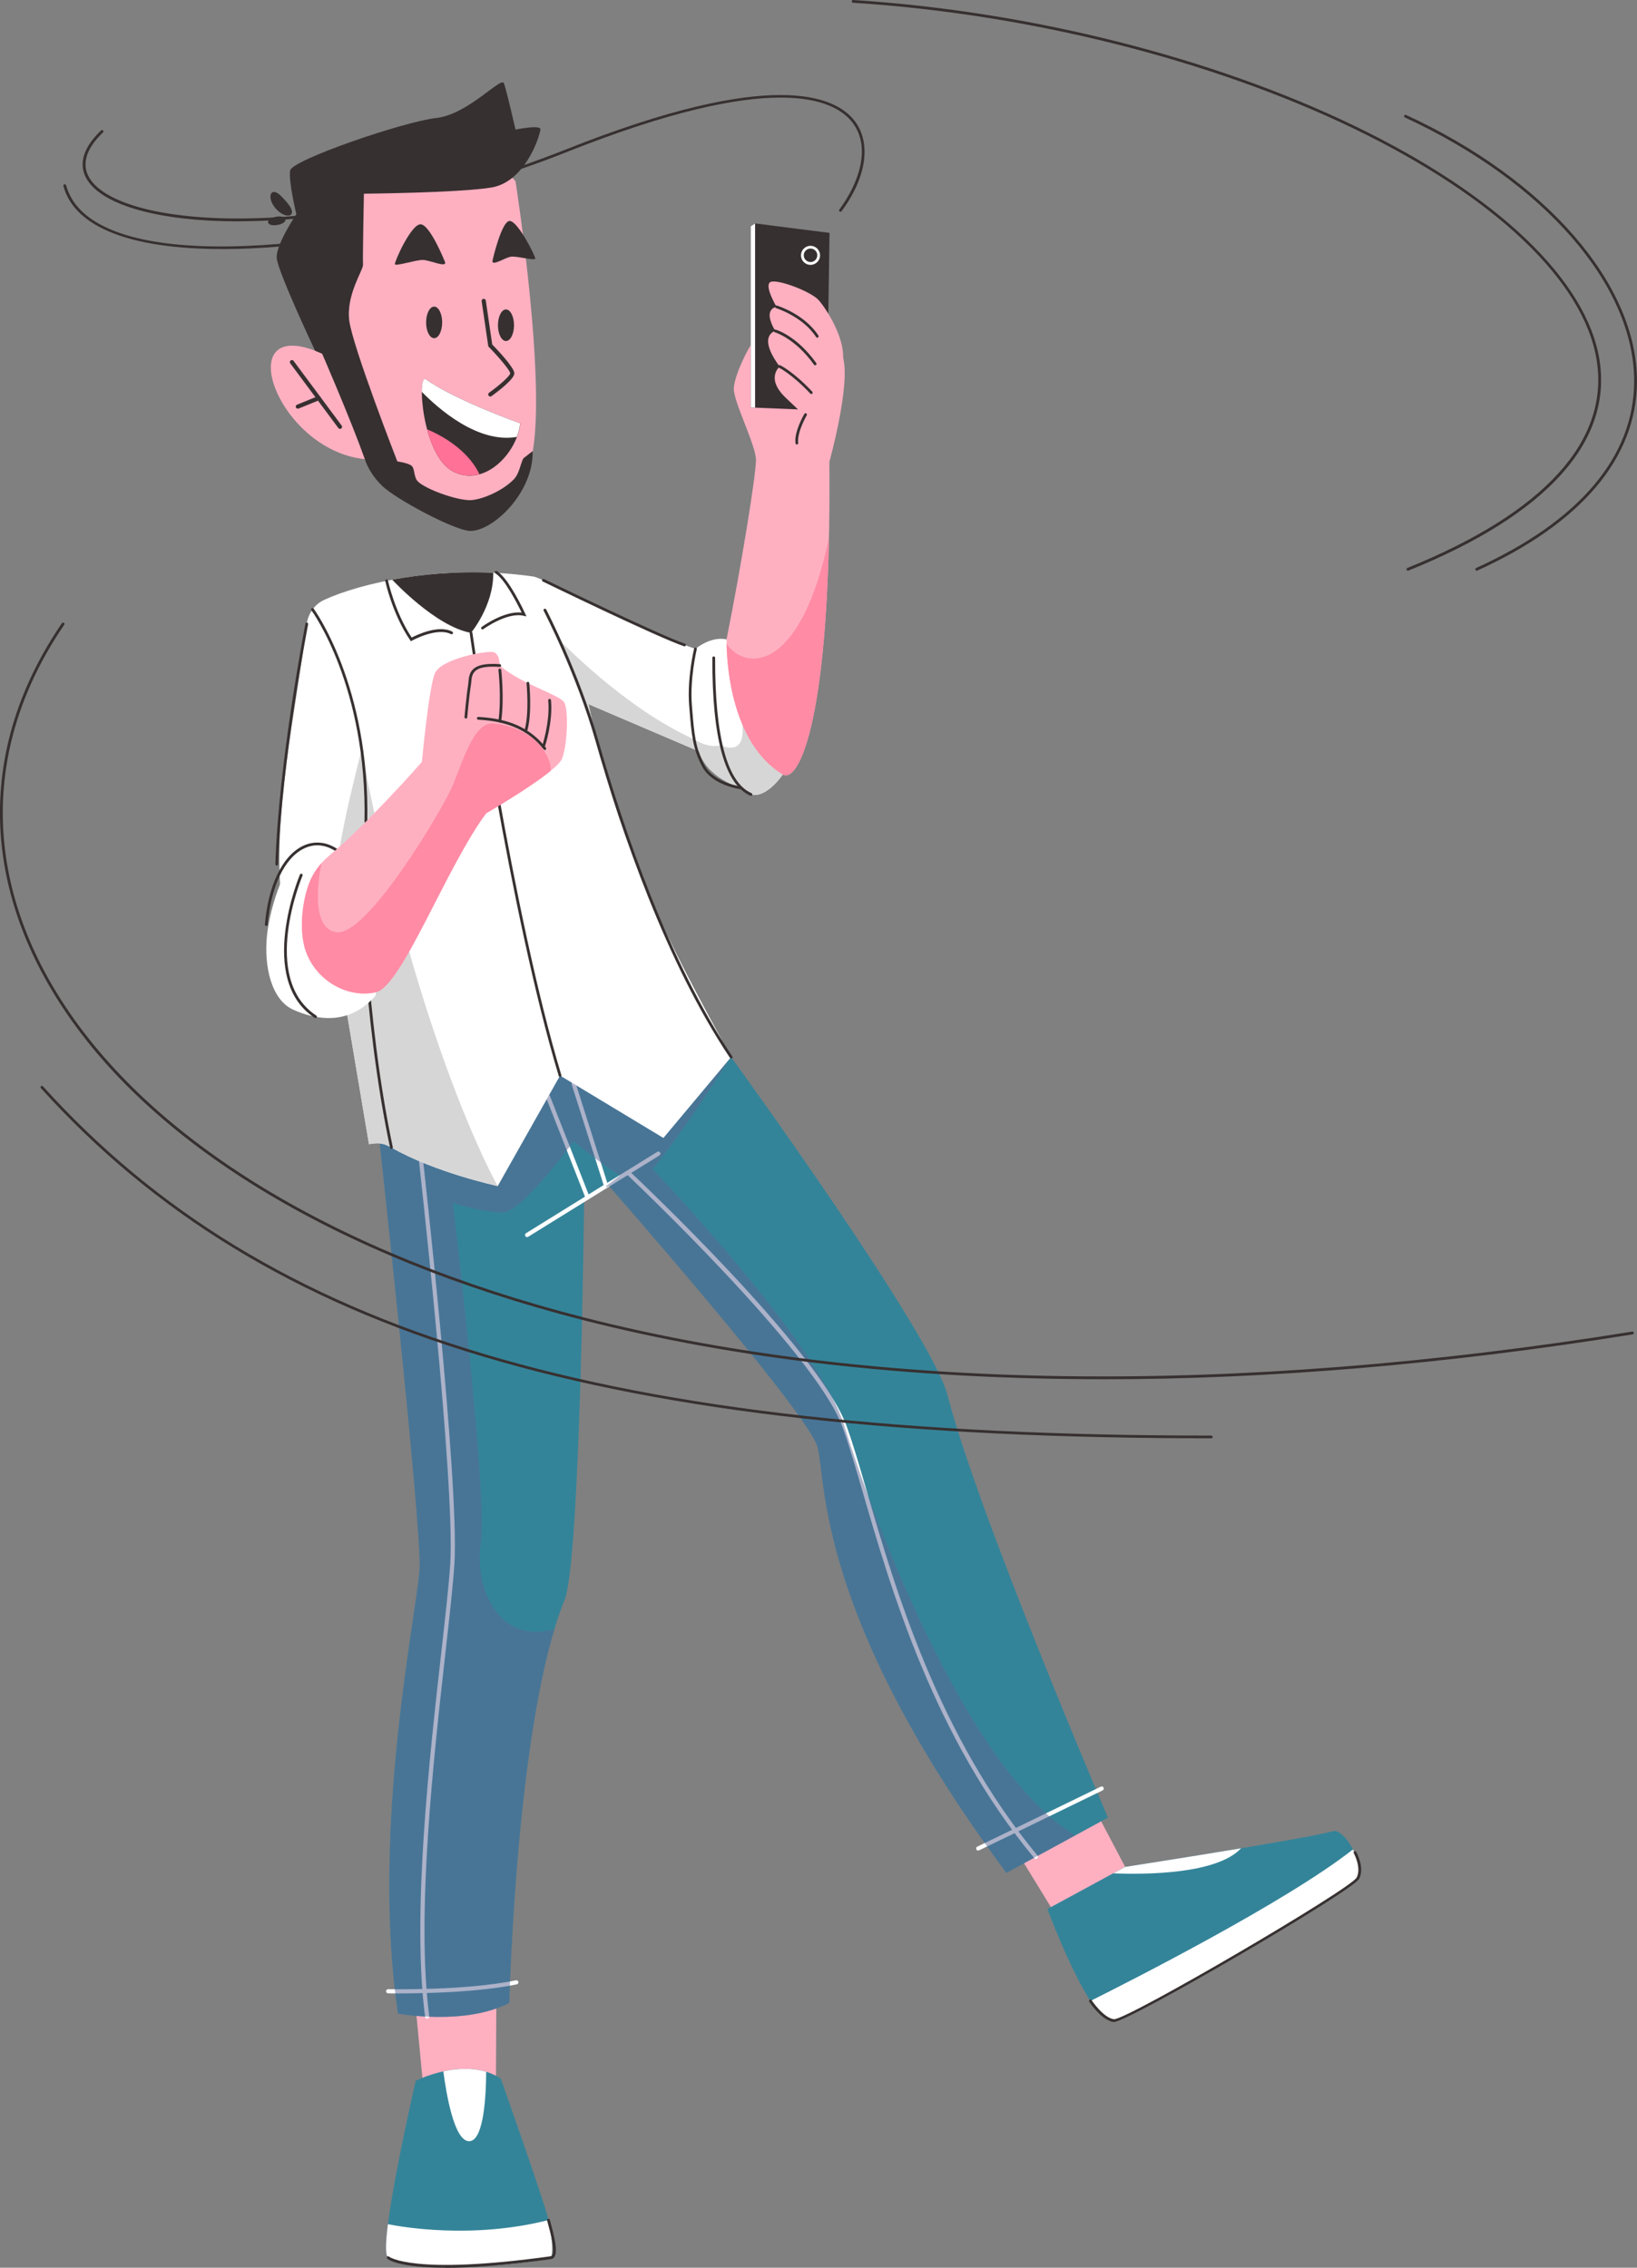<?xml version="1.0" encoding="UTF-8"?>
<svg xmlns="http://www.w3.org/2000/svg" viewBox="0 0 295.32 409.15">
  <rect x="0" y="0" width="295.32" height="409.15" fill="#808080" stroke="none"/>
  <defs>
    <style>
      .cls-1 {
        fill: #fdffff;
      }

      .cls-1, .cls-2, .cls-3, .cls-4, .cls-5, .cls-6, .cls-7, .cls-8, .cls-9 {
        stroke-width: 0px;
      }

      .cls-2 {
        fill: #ff8ba5;
      }

      .cls-3 {
        fill: #373030;
      }

      .cls-10 {
        isolation: isolate;
      }

      .cls-4 {
        fill: #348499;
      }

      .cls-5 {
        fill: #fff;
      }

      .cls-6 {
        fill: #feb0c1;
      }

      .cls-11 {
        mix-blend-mode: multiply;
        opacity: .5;
      }

      .cls-7 {
        fill: #ff7196;
      }

      .cls-8 {
        fill: #d6d6d6;
      }

      .cls-9 {
        fill: #5c6693;
      }
    </style>
  </defs>
  <g class="cls-10">
    <g id="Layer_2" data-name="Layer 2">
      <g id="OBJECTS">
        <g>
          <path class="cls-3" d="m42.94,39.94c-13.88,0-24.19-2.79-27.16-7.42-1.21-1.88-1.76-4.97,2.46-8.99.1-.1.26-.09.35,0,.1.1.09.26,0,.35-3.14,3-3.96,5.89-2.38,8.36,5.87,9.15,43.16,11.7,86-5.32,37.25-14.8,48.54-9.56,51.96-5.12,3.06,3.98,2.16,10.23-2.35,16.31-.08.11-.24.13-.35.05-.11-.08-.13-.24-.05-.35,3.43-4.62,5.85-11.17,2.36-15.71-3.33-4.33-14.43-9.41-51.38,5.27-19.36,7.7-39.64,12.14-57.1,12.53-.79.02-1.57.03-2.34.03Z"/>
          <path class="cls-3" d="m40.03,44.93c-16.24,0-26.55-3.82-28.59-11.36-.04-.13.04-.27.18-.31.14-.03.27.04.31.18,3.64,13.41,34.43,14.7,78.44,3.28.14-.03.27.05.31.18.03.13-.05.27-.18.31-19.93,5.17-37.17,7.73-50.45,7.73Z"/>
          <path class="cls-3" d="m253.99,102.96c-.1,0-.19-.06-.23-.16-.05-.13.01-.27.14-.33,24.69-9.98,36.49-22.95,34.14-37.53-2.3-14.2-18.29-29.43-43.87-41.77C218.47,10.78,185.56,2.51,153.89.5c-.14,0-.24-.13-.23-.27,0-.14.12-.24.27-.23,31.73,2.02,64.7,10.3,90.46,22.73,25.73,12.42,41.82,27.78,44.15,42.14,2.4,14.83-9.51,28-34.44,38.07-.03.01-.06.02-.09.02Z"/>
          <path class="cls-3" d="m266.41,102.96c-.09,0-.19-.05-.23-.15-.06-.13,0-.27.12-.33,18.61-8.46,28.47-20.1,28.51-33.65.05-17.32-16.19-36.02-41.37-47.64-.12-.06-.18-.21-.12-.33.06-.13.21-.18.33-.12,25.36,11.7,41.71,30.58,41.66,48.09-.04,13.76-10,25.56-28.8,34.11-.03.02-.07.02-.1.02Z"/>
          <g>
            <polygon class="cls-6" points="184.02 335 189.8 344.43 202.98 336.82 197.73 326.86 184.02 335"/>
            <polygon class="cls-6" points="75 362.24 89.54 360.88 89.46 376.58 76.44 377.39 75 362.24"/>
            <g>
              <path class="cls-4" d="m67.88,200.54s8.25,74.79,7.82,82.5c-.43,7.71-8.88,46.82-3.9,80.25,0,0,12.04,2.25,20.08-1.93,0,0,1.22-51.26,9.96-72.64,2.89-7.07,3.54-72.32,3.54-72.32l4.5-2.41s36,40.98,37.61,47.09c1.61,6.11-.32,30.54,34.07,76.82l18.32-9.96s-23.37-54.55-28.93-76.18c-2.89-11.25-39.05-61.04-39.05-61.04,0,0-22.41-6.33-36.03,0-13.63,6.33-27.98,9.83-27.98,9.83Z"/>
              <g>
                <path class="cls-1" d="m95.09,223.2c-.13,0-.25-.06-.32-.18-.11-.18-.05-.41.12-.52l23.68-14.68c.18-.11.41-.05.52.12.11.18.05.41-.12.52l-23.68,14.68c-.06.04-.13.06-.2.06Z"/>
                <path class="cls-1" d="m106,216.44c-.15,0-.29-.09-.35-.24l-7.13-18.16c-.08-.19.02-.41.21-.49.19-.07.41.02.49.21l7.13,18.16c.08.19-.02.41-.21.49-.04.02-.09.03-.14.03Z"/>
                <path class="cls-1" d="m109.35,214.36c-.16,0-.31-.1-.36-.26l-5.86-18.45c-.06-.2.05-.41.24-.47.2-.07.41.05.47.24l5.86,18.45c.06.2-.05.41-.24.47-.04.01-.08.02-.11.02Z"/>
              </g>
              <path class="cls-1" d="m77.06,364.21c-.19,0-.35-.14-.37-.33-2.42-18.32.79-46.87,2.92-65.76.73-6.5,1.36-12.11,1.61-15.87.95-14.58-5.72-73.48-5.78-74.08-.02-.21.12-.39.33-.42.21-.02.39.12.41.33.07.59,6.74,59.56,5.79,74.21-.25,3.77-.88,9.39-1.61,15.9-2.12,18.85-5.33,47.34-2.92,65.58.03.21-.12.39-.32.42-.02,0-.03,0-.05,0Z"/>
              <path class="cls-1" d="m186.87,335.38c-.11,0-.21-.05-.29-.14-18.07-21.75-25.84-48.48-30.98-66.17-1.37-4.7-2.55-8.76-3.65-11.72-5.05-13.58-38.6-45.21-38.93-45.52-.15-.14-.16-.38-.02-.53.14-.15.38-.16.53-.02,1.39,1.3,34.01,32.06,39.12,45.81,1.11,2.99,2.3,7.06,3.67,11.78,5.12,17.63,12.87,44.27,30.84,65.9.13.16.11.4-.05.53-.07.06-.16.09-.24.09Z"/>
              <path class="cls-1" d="m72.22,359.66c-1.36,0-2.18-.02-2.21-.02-.21,0-.37-.18-.37-.38,0-.21.19-.36.38-.37.14,0,13.89.3,23.06-1.6.21-.04.4.09.44.29.04.2-.09.4-.29.44-7.04,1.46-16.72,1.63-21.02,1.63Z"/>
              <path class="cls-1" d="m176.47,333.88c-.14,0-.27-.08-.34-.21-.09-.19-.01-.41.18-.5,5.08-2.43,22.11-10.74,22.28-10.82.19-.09.41-.01.5.17.09.19.01.41-.17.5-.17.08-17.2,8.39-22.29,10.82-.05.02-.11.04-.16.04Z"/>
              <g class="cls-11">
                <path class="cls-9" d="m131.89,190.71s-9.23,14.41-14.16,20.21c7.81,8.31,30.59,33.32,34.57,46.3,4.39,14.31,21.69,62.09,41.68,73.92l-12.43,6.76c-34.39-46.29-32.46-70.71-34.07-76.82-1.61-6.11-37.61-47.09-37.61-47.09l-.46.25-.06-.25s1.19-.83,2.49-1.93c-3.59-2.11-8.35-6.16-8.35-6.16,0,0-9.37,12.86-12.79,12.86s-9.01-1.71-9.01-1.71c0,0,6.33,52.71,5.05,61.39-1.16,7.85,3,18.32,13.28,15.5-7.1,23.48-8.14,67.43-8.14,67.43-8.04,4.18-20.08,1.93-20.08,1.93-4.97-33.43,3.47-72.54,3.9-80.25s-7.82-82.5-7.82-82.5c0,0,14.36-3.49,27.98-9.83,13.63-6.33,36.03,0,36.03,0Z"/>
              </g>
            </g>
            <g>
              <g>
                <path class="cls-6" d="m93,32.7s6.01,38.31,2.73,50.46c-2.25,8.36-8.2,11.73-10.61,11.73s-16.88-5.79-19.29-12.05c-16.08-1.61-24.68-26.64-7.71-19.04,0,0-3.05-27.72,4.82-32.87,7.88-5.14,24.11-5.46,30.05,1.77Z"/>
                <path class="cls-3" d="m65.68,34.95s17.2-.16,22.98-1.12c5.79-.96,8.52-8.52,8.84-10.45.16-.96-4.5,0-4.5,0,0,0-1.61-7.07-2.09-8.36-.48-1.29-6.43,5.62-12.21,6.27-5.79.64-26.04,7.55-26.36,9.48-.32,1.93,1.12,7.88,1.12,7.88,0,0-3.7,5.46-3.54,7.88s6.92,16.75,6.92,16.75l1.27.53s5.14,11.81,7.71,19.04c0,0,.64,2.41,3.13,4.82,2.49,2.41,13.18,8.12,15.91,8.12,4.18,0,11.41-6.99,11.23-14.41l-1.67,1.31c-.59,1.1-.7,2.79-1.81,3.88-2.3,2.28-6.1,3.67-7.83,3.67-2.57,0-8.03-2.01-9.4-3.38-.8-.8-.48-2.41-1.21-2.89-.72-.48-2.49-.72-2.49-.72,0,0-8.12-20.81-8.68-25.47s2.57-9.08,2.49-10.04c-.08-.96.16-12.78.16-12.78Z"/>
                <path class="cls-3" d="m61.34,77.38c-.11,0-.23-.05-.3-.15l-8.68-11.68c-.12-.17-.09-.4.08-.52.17-.12.4-.09.52.08l8.68,11.68c.12.17.09.4-.08.52-.07.05-.15.07-.22.07Z"/>
                <path class="cls-3" d="m53.73,73.73c-.15,0-.29-.09-.35-.23-.08-.19.01-.41.21-.49l3.76-1.53c.19-.08.41.01.49.21.08.19-.01.41-.21.49l-3.76,1.53s-.09.03-.14.03Z"/>
                <path class="cls-3" d="m88.45,71.54c-.12,0-.23-.05-.31-.16-.12-.17-.08-.4.09-.52,2.05-1.47,3.79-3.07,3.81-3.5-.01-.51-2.01-2.88-3.86-4.77l-.09-.09-1.2-8.16c-.03-.2.11-.39.32-.43.2-.03.4.11.43.32l1.16,7.92c1.04,1.07,3.99,4.2,3.99,5.21s-2.88,3.22-4.12,4.11c-.07.05-.14.07-.22.07Z"/>
                <g>
                  <path class="cls-3" d="m80.25,47.19s-2.67-6.69-4.38-6.72c-1.71-.03-4.73,6.77-4.63,7.2s3.76-.79,5.05-.77c1.29.02,4.51,1.57,3.96.28Z"/>
                  <path class="cls-3" d="m88.87,46.92s1.57-6.88,3.02-7.05c1.45-.17,4.71,6.34,4.67,6.78-.04.44-3.27-.47-4.36-.34-1.09.13-3.66,1.94-3.33.61Z"/>
                </g>
                <path class="cls-3" d="m79.77,58.17c0,1.58-.65,2.85-1.45,2.85s-1.45-1.28-1.45-2.85.65-2.85,1.45-2.85,1.45,1.28,1.45,2.85Z"/>
                <path class="cls-3" d="m92.73,58.68c0,1.58-.65,2.85-1.45,2.85s-1.45-1.28-1.45-2.85.65-2.85,1.45-2.85,1.45,1.28,1.45,2.85Z"/>
                <path class="cls-3" d="m93.85,76.38s-11.65-4.12-17-7.94c-1.66-1.19-.78,13.75,4.91,16.65,5.69,2.9,11.54-3.4,12.1-8.7Z"/>
                <path class="cls-7" d="m77.04,77.45c.87,3.27,2.39,6.45,4.71,7.64,1.61.82,3.23.89,4.74.47-2.25-4.76-7.51-7.3-9.45-8.1Z"/>
                <path class="cls-5" d="m93.23,78.83c.31-.82.53-1.64.61-2.45,0,0-11.65-4.12-17-7.94-.47-.34-.74.63-.75,2.25,3.06,3.12,10.15,9.35,17.14,8.14Z"/>
                <g>
                  <path class="cls-3" d="m51.44,36.15c-.99-1.13-1.66-1.66-2.23-1.48-.26.1-.45.41-.42.95.03.53.31,1.27.96,2.02,1.34,1.47,2.57,1.44,2.83.97.3-.5-.11-1.33-1.14-2.46Z"/>
                  <path class="cls-3" d="m49.79,39.11c-2.08.37-1.82,1.85.27,1.48,2.08-.37,1.82-1.85-.27-1.48Z"/>
                </g>
              </g>
              <path class="cls-5" d="m55.34,112.58c.25-1.9,1.41-3.55,3.15-4.35,6.23-2.9,21.1-6.59,37.67-4.22,2.25.32,15.48,8.25,29.3,13.07,0,0,3.7-3.21,7.07-1.12,0,0,9.96,14.3,8.68,23.79,0,0-4.18,6.3-7.55,2.41,0,0-6.11-1.77-7.55-6.59l-19.93-8.52c5.62,26.84,14.91,43.85,25.71,63.67-3.87,4.62-7.98,9.54-12.21,14.59l-18.64-11.25-11.25,19.93s-11.27-2.41-19.18-6.95c-1.68-.96-2.73-.85-4.04-.61l-7.31-43.39-8.52-.8c-1.54-15.57,2.46-33.06,4.61-49.66Z"/>
              <path class="cls-8" d="m65.22,135.39s-4.55,17.15-4.43,22.5c.03,1.55-.28,5.32-.74,9.89l6.51,38.65c1.5-.17,2.29-.39,4.04.61,7.9,4.47,19.18,6.95,19.18,6.95,0,0-14.17-24.8-24.56-78.59Z"/>
              <path class="cls-3" d="m70.61,207.28c-.12,0-.22-.08-.24-.2-5.04-23.69-5.46-50.89-5.46-51.16,0-.14.11-.25.25-.25h0c.14,0,.25.11.25.25,0,.27.43,27.43,5.45,51.06.03.14-.06.27-.19.3-.02,0-.04,0-.05,0Z"/>
              <path class="cls-3" d="m70.76,104.59s7.8,8.46,14.21,9.59c0,0,4.12-4.94,4.01-10.84-6.73-.31-12.98.27-18.22,1.25Z"/>
              <path class="cls-3" d="m74.12,115.69l-.13-.19c-3.21-4.7-4.47-10.6-4.49-10.66-.03-.14.06-.27.19-.3.14-.03.27.06.3.19.01.06,1.23,5.71,4.28,10.3.94-.49,4.85-2.36,7.32-1.07.12.06.17.21.11.34-.06.12-.22.17-.34.11-2.53-1.31-7,1.15-7.05,1.18l-.2.11Z"/>
              <path class="cls-3" d="m87.05,113.57c-.08,0-.15-.04-.2-.1-.08-.11-.06-.27.05-.35.17-.13,4.08-2.96,7.21-2.59-.69-1.44-3-6.03-4.73-7.07-.12-.07-.16-.22-.09-.34.07-.12.22-.16.34-.09,2.18,1.31,5.02,7.46,5.13,7.72l.21.47-.5-.12c-2.96-.72-7.25,2.39-7.29,2.42-.04.03-.1.05-.15.05Z"/>
              <path class="cls-5" d="m61.9,153.88s-3.78-2.09-6.99-.64-6.19,10.04-6.75,15.59c-.56,5.54.8,11.57,4.74,13.34,3.94,1.77,10.04,3.05,14.87-2.57,0,0,3.52-23.62-5.87-25.71Z"/>
              <path class="cls-3" d="m48.04,167.06s-.01,0-.02,0c-.14-.01-.24-.13-.23-.27.6-7.06,3.14-12.34,6.8-14.14,1.99-.98,4.19-.82,6.18.47.12.07.15.23.07.35-.07.12-.23.15-.35.07-1.86-1.2-3.83-1.35-5.68-.44-3.5,1.72-5.94,6.86-6.52,13.74-.01.13-.12.23-.25.23Z"/>
              <path class="cls-3" d="m66.01,148.51h0c-.14,0-.25-.12-.25-.25.49-24.37-9.48-38.01-9.58-38.15-.08-.11-.06-.27.05-.35.11-.08.27-.06.35.05.1.14,10.17,13.92,9.68,38.46,0,.14-.11.25-.25.25Z"/>
              <path class="cls-3" d="m56.92,183.69s-.09-.01-.14-.04c-10.58-6.95-2.75-25.67-2.67-25.86.05-.13.2-.19.33-.13.13.05.19.2.13.33-.08.18-7.74,18.52,2.49,25.24.12.08.15.23.07.35-.05.07-.13.11-.21.11Z"/>
              <path class="cls-8" d="m106.67,129.33c-.17-.76-.33-1.52-.5-2.29l19.93,8.52c1.45,4.82,7.55,6.59,7.55,6.59,3.37,3.89,7.55-2.41,7.55-2.41.35-2.61-.15-5.59-1.06-8.53-3.77-3.61-7.34-6.23-6.5-2.16,1.69,8.12-3.55,5.42-3.55,5.42-2.51.6-4.88-1.09-4.88-1.09-12.6-5.63-24.39-18.02-24.39-18.02,1.35,2.89,5.37,13.54,5.37,13.54l.46.43Z"/>
              <path class="cls-3" d="m131.89,190.96c-.08,0-.16-.04-.21-.11-11.49-17.18-19.53-40.59-24.26-57.21-3.46-12.15-9.29-23.34-9.34-23.45-.06-.12-.02-.27.11-.34.12-.06.27-.02.34.11.06.11,5.91,11.35,9.38,23.55,4.72,16.58,12.74,39.94,24.19,57.07.08.11.05.27-.07.35-.04.03-.09.04-.14.04Z"/>
              <path class="cls-3" d="m133.66,142.4s-.02,0-.03,0c-.21-.03-5.13-.7-6.94-4.07-1.73-3.23-1.94-5.83-2.32-10.54l-.04-.49c-.4-4.96.88-10.23.89-10.28.03-.13.17-.21.3-.18.13.03.22.17.18.3-.01.05-1.27,5.24-.88,10.13l.04.49c.37,4.65.58,7.2,2.26,10.34,1.69,3.14,6.51,3.8,6.56,3.81.14.02.23.14.22.28-.02.13-.12.22-.25.22Z"/>
              <path class="cls-3" d="m135.47,143.58s-.07,0-.1-.02c-4.6-2-6.91-10.37-6.86-24.88,0-.14.11-.25.25-.25h0c.14,0,.25.11.25.25-.04,14.29,2.17,22.51,6.56,24.42.13.05.18.2.13.33-.04.09-.13.15-.23.15Z"/>
              <path class="cls-6" d="m131.08,115.36s-.53,17.89,10.13,24.38c2.73,1.66,8.84-9.16,8.41-56.41,0,0,3.86-13.82,2.46-18.86-1.39-5.04-9.64-9.75-12.96-6.96-3.32,2.79-6.74,10.18-6.74,12.64s4,10.18,4,12.86-2.58,18.7-5.31,32.36Z"/>
              <path class="cls-3" d="m101.04,194.31c-.11,0-.21-.07-.24-.18-8.85-29.3-16-79.41-16.07-79.91-.02-.14.08-.26.21-.28.14-.02.26.08.28.21.07.5,7.22,50.57,16.05,79.84.04.13-.03.27-.17.31-.02,0-.05.01-.07.01Z"/>
              <path class="cls-6" d="m59.41,154.36c-1.51,1.25-2.85,2.98-3.57,4.8-1.47,3.71-1.95,9.36-.53,12.87,2.17,5.38,7.87,8.09,12.53,6.98,4.66-1.11,12.67-22.62,19.85-32.27,0,0,12.75-7.39,13.71-9.86s1.18-8.57.43-10.07-7.61-3.21-11.68-6.75c0,0,.06-2.14-1.18-2.41-1.23-.27-9.43,1.18-10.53,3.86s-2.33,15.96-2.33,15.96c0,0-9.77,11.16-16.71,16.88Z"/>
              <g>
                <path class="cls-3" d="m98.3,135.32c-.07,0-.15-.03-.2-.1-2.67-3.4-6.42-5.1-11.82-5.37-.14,0-.24-.12-.24-.26,0-.14.13-.25.26-.24,5.55.28,9.42,2.04,12.18,5.56.08.11.07.27-.04.35-.05.04-.1.05-.15.05Z"/>
                <path class="cls-3" d="m84.05,129.64s-.02,0-.02,0c-.14-.01-.24-.13-.23-.27,0-.04.35-3.92.64-5.69.03-.2.05-.41.07-.63.15-1.61.34-3.61,5.66-3.22.14.01.24.13.23.27-.01.14-.14.24-.27.23-4.82-.36-4.98,1.23-5.12,2.77-.02.23-.04.46-.08.67-.29,1.75-.64,5.61-.64,5.65-.01.13-.12.23-.25.23Z"/>
                <path class="cls-3" d="m90.16,130.36s-.02,0-.03,0c-.14-.02-.23-.14-.21-.28.58-4.24,0-9.12,0-9.17-.02-.14.08-.26.22-.28.13-.02.26.08.28.22,0,.05.59,4.99,0,9.29-.02.13-.12.22-.25.22Z"/>
                <path class="cls-3" d="m94.83,132.2s-.05,0-.07-.01c-.13-.04-.21-.18-.17-.31.95-3.09.4-8.54.4-8.59-.01-.14.09-.26.22-.27.12-.02.26.09.27.22.02.23.56,5.6-.41,8.79-.03.11-.13.18-.24.18Z"/>
                <path class="cls-3" d="m98.03,134.99s-.05,0-.08-.01c-.13-.04-.2-.19-.16-.32.01-.04,1.48-4.44,1.11-8.3-.01-.14.09-.26.23-.27.13,0,.26.09.27.23.38,3.97-1.08,8.32-1.14,8.51-.04.1-.13.17-.24.17Z"/>
              </g>
              <polygon class="cls-3" points="135.43 73.52 149.17 74.08 149.65 42.02 136.22 40.31 135.43 40.84 135.43 73.52"/>
              <polygon class="cls-5" points="136.22 40.31 136.22 73.55 135.43 73.52 135.43 40.84 136.22 40.31"/>
              <path class="cls-5" d="m146.22,47.79c-.95,0-1.72-.77-1.72-1.72s.77-1.72,1.72-1.72,1.72.77,1.72,1.72-.77,1.72-1.72,1.72Zm0-2.95c-.67,0-1.22.55-1.22,1.22s.55,1.22,1.22,1.22,1.22-.55,1.22-1.22-.55-1.22-1.22-1.22Z"/>
              <path class="cls-6" d="m152.09,64.47c.15-3.73-2.97-8.71-4.39-10.31-1.42-1.61-7.85-4.02-8.81-3.21-.96.8,1.21,4.42,1.21,4.42,0,0-2.65.24-.24,4.34,0,0-3.37.8.8,6.43,0,0-2.62,2.09,1.08,5.62,3.93,3.75,6.63,6.27,6.63,6.27,0,0,3.29-2.95,3.72-13.55Z"/>
              <g>
                <path class="cls-3" d="m147.43,60.91c-.08,0-.16-.04-.21-.11-2.38-3.68-7.16-5.19-7.2-5.2-.13-.04-.21-.18-.17-.31.04-.13.18-.21.31-.16.2.06,4.99,1.57,7.48,5.41.07.12.04.27-.07.35-.04.03-.09.04-.14.04Z"/>
                <path class="cls-3" d="m147.05,65.9c-.08,0-.15-.04-.2-.1-3.44-4.8-7.03-5.84-7.07-5.85-.13-.04-.21-.17-.17-.31.04-.13.17-.21.31-.17.15.04,3.8,1.1,7.34,6.04.08.11.05.27-.06.35-.04.03-.09.05-.15.05Z"/>
                <path class="cls-3" d="m146.36,71.09c-.07,0-.13-.03-.18-.08-3.3-3.51-5.61-4.65-5.63-4.66-.12-.06-.18-.21-.12-.33.06-.12.21-.18.33-.12.1.05,2.41,1.19,5.78,4.77.09.1.09.26-.01.35-.05.05-.11.07-.17.07Z"/>
                <path class="cls-3" d="m143.76,80.2c-.12,0-.23-.09-.25-.22-.28-2.07,1.52-5.17,1.6-5.3.07-.12.22-.16.34-.09.12.07.16.22.09.34-.02.03-1.79,3.08-1.54,4.98.02.14-.08.26-.21.28-.01,0-.02,0-.03,0Z"/>
              </g>
              <path class="cls-2" d="m141.21,139.73c2.45,1.49,7.59-7.05,8.34-42.73-5.04,24.21-14.99,24.21-18.47,19.16.05,3.55.82,17.91,10.13,23.57Z"/>
              <path class="cls-2" d="m88.98,130.54c-3.62-.3-5.57,7.21-7.5,11.6-1.73,3.95-15.32,27-20.85,26.05-4.55-.78-3.24-9.42-2.63-12.46-.91,1.02-1.67,2.2-2.15,3.43-1.47,3.71-1.95,9.36-.53,12.87,2.17,5.38,7.87,8.09,12.53,6.98,4.66-1.11,12.67-22.62,19.85-32.27,0,0,7.75-4.49,11.62-7.64.04-.53.01-1-.1-1.36-1.55-4.93-6.62-6.9-10.24-7.21Z"/>
              <path class="cls-3" d="m49.92,156.17h0c-.14,0-.25-.12-.24-.26.58-18.49,5.38-43.14,5.42-43.38.03-.14.16-.23.29-.2.14.03.22.16.2.29-.05.25-4.84,24.85-5.41,43.3,0,.14-.12.24-.25.24Z"/>
              <path class="cls-3" d="m123.49,116.61s-.05,0-.08-.01c-4.66-1.55-25.28-11.58-25.49-11.68-.12-.06-.18-.21-.12-.33.06-.12.21-.17.33-.12.21.1,20.8,10.11,25.43,11.66.13.04.2.19.16.32-.04.1-.13.17-.24.17Z"/>
            </g>
            <path class="cls-4" d="m75,375.42s8.96-4.57,15.35-.4c0,0,7.42,21.05,8.38,24.7.96,3.64,1.07,6.96.64,7.61-.43.64-24.5,3.58-29.36,0-2.04-1.5,4.98-31.9,4.98-31.9Z"/>
            <path class="cls-4" d="m188.95,344.43l14.04-7.61s31.62-4.88,37.5-6.43c2.04-.54,5.68,5.79,4.5,8.46s-39.96,24.43-44.04,25.71-12-20.14-12-20.14Z"/>
            <g>
              <path class="cls-5" d="m99.37,407.32c.4-.59.33-3.47-.44-6.77-13.85,3.52-26.73,1.19-28.95.74-.42,3.27-.5,5.64.03,6.03,4.86,3.58,28.93.64,29.36,0Z"/>
              <path class="cls-5" d="m87.71,373.8c-2.64-.8-5.43-.58-7.73-.08.51,3.91,1.94,12.6,4.65,12.6s3.06-8.58,3.08-12.52Z"/>
            </g>
            <g>
              <path class="cls-5" d="m244.98,338.86c.56-1.28.02-3.38-.91-5.18-11.98,9.45-40.23,23.78-47.36,27.34,1.54,2.38,3.05,3.93,4.24,3.55,4.07-1.29,42.86-23.04,44.04-25.71Z"/>
              <path class="cls-5" d="m200.83,337.99c6.12.24,18.71.12,23.07-4.52-10.14,1.69-20.92,3.36-20.92,3.36l-2.15,1.17Z"/>
            </g>
            <path class="cls-3" d="m80.41,409.15c-8.62,0-10.45-1.54-10.56-1.64-.1-.09-.11-.25-.02-.35.09-.1.25-.11.35-.02.06.05,4.3,3.39,29.16-.06.11-.01.18-.07.25-.16.59-.9-.36-4.36-.77-5.84l-.12-.45c-.04-.13.04-.27.18-.31.14-.04.27.04.31.18l.12.45c.69,2.5,1.36,5.25.7,6.25-.14.22-.35.35-.6.39-8.52,1.18-14.63,1.58-19,1.58Z"/>
            <path class="cls-3" d="m200.96,364.82s-.02,0-.04,0c-2.13-.22-4.33-3.53-4.42-3.67-.08-.12-.04-.27.07-.35.11-.07.27-.05.35.07.02.03,2.16,3.24,4.05,3.44,0,0,.02,0,.03,0,2.5,0,42.72-23.5,43.76-25.58.89-1.79-.52-4.35-.53-4.37-.07-.12-.02-.27.1-.34.12-.07.27-.02.34.1.06.11,1.55,2.82.54,4.84-1.08,2.16-41.66,25.85-44.25,25.85Z"/>
          </g>
          <path class="cls-3" d="m198.96,248.84c-34.47,0-66.11-3.57-93.86-10.69-44.7-11.47-78.29-31.92-94.58-57.59-14.26-22.47-14.02-46.66.65-68.12.08-.11.23-.14.35-.07.11.08.14.23.07.35-14.56,21.29-14.79,45.29-.64,67.57,16.22,25.56,49.7,45.94,94.28,57.38,51.81,13.29,117.24,14.18,189.22,2.58.13-.03.26.07.29.21.02.14-.07.26-.21.29-33.5,5.4-65.6,8.1-95.56,8.1Z"/>
          <path class="cls-3" d="m218.52,259.5c-109.43,0-170.6-18.31-211.15-63.18-.09-.1-.08-.26.02-.35.1-.09.26-.09.35.02,40.44,44.76,101.51,63.02,210.78,63.02.14,0,.25.11.25.25s-.11.25-.25.25Z"/>
        </g>
      </g>
    </g>
  </g>
</svg>